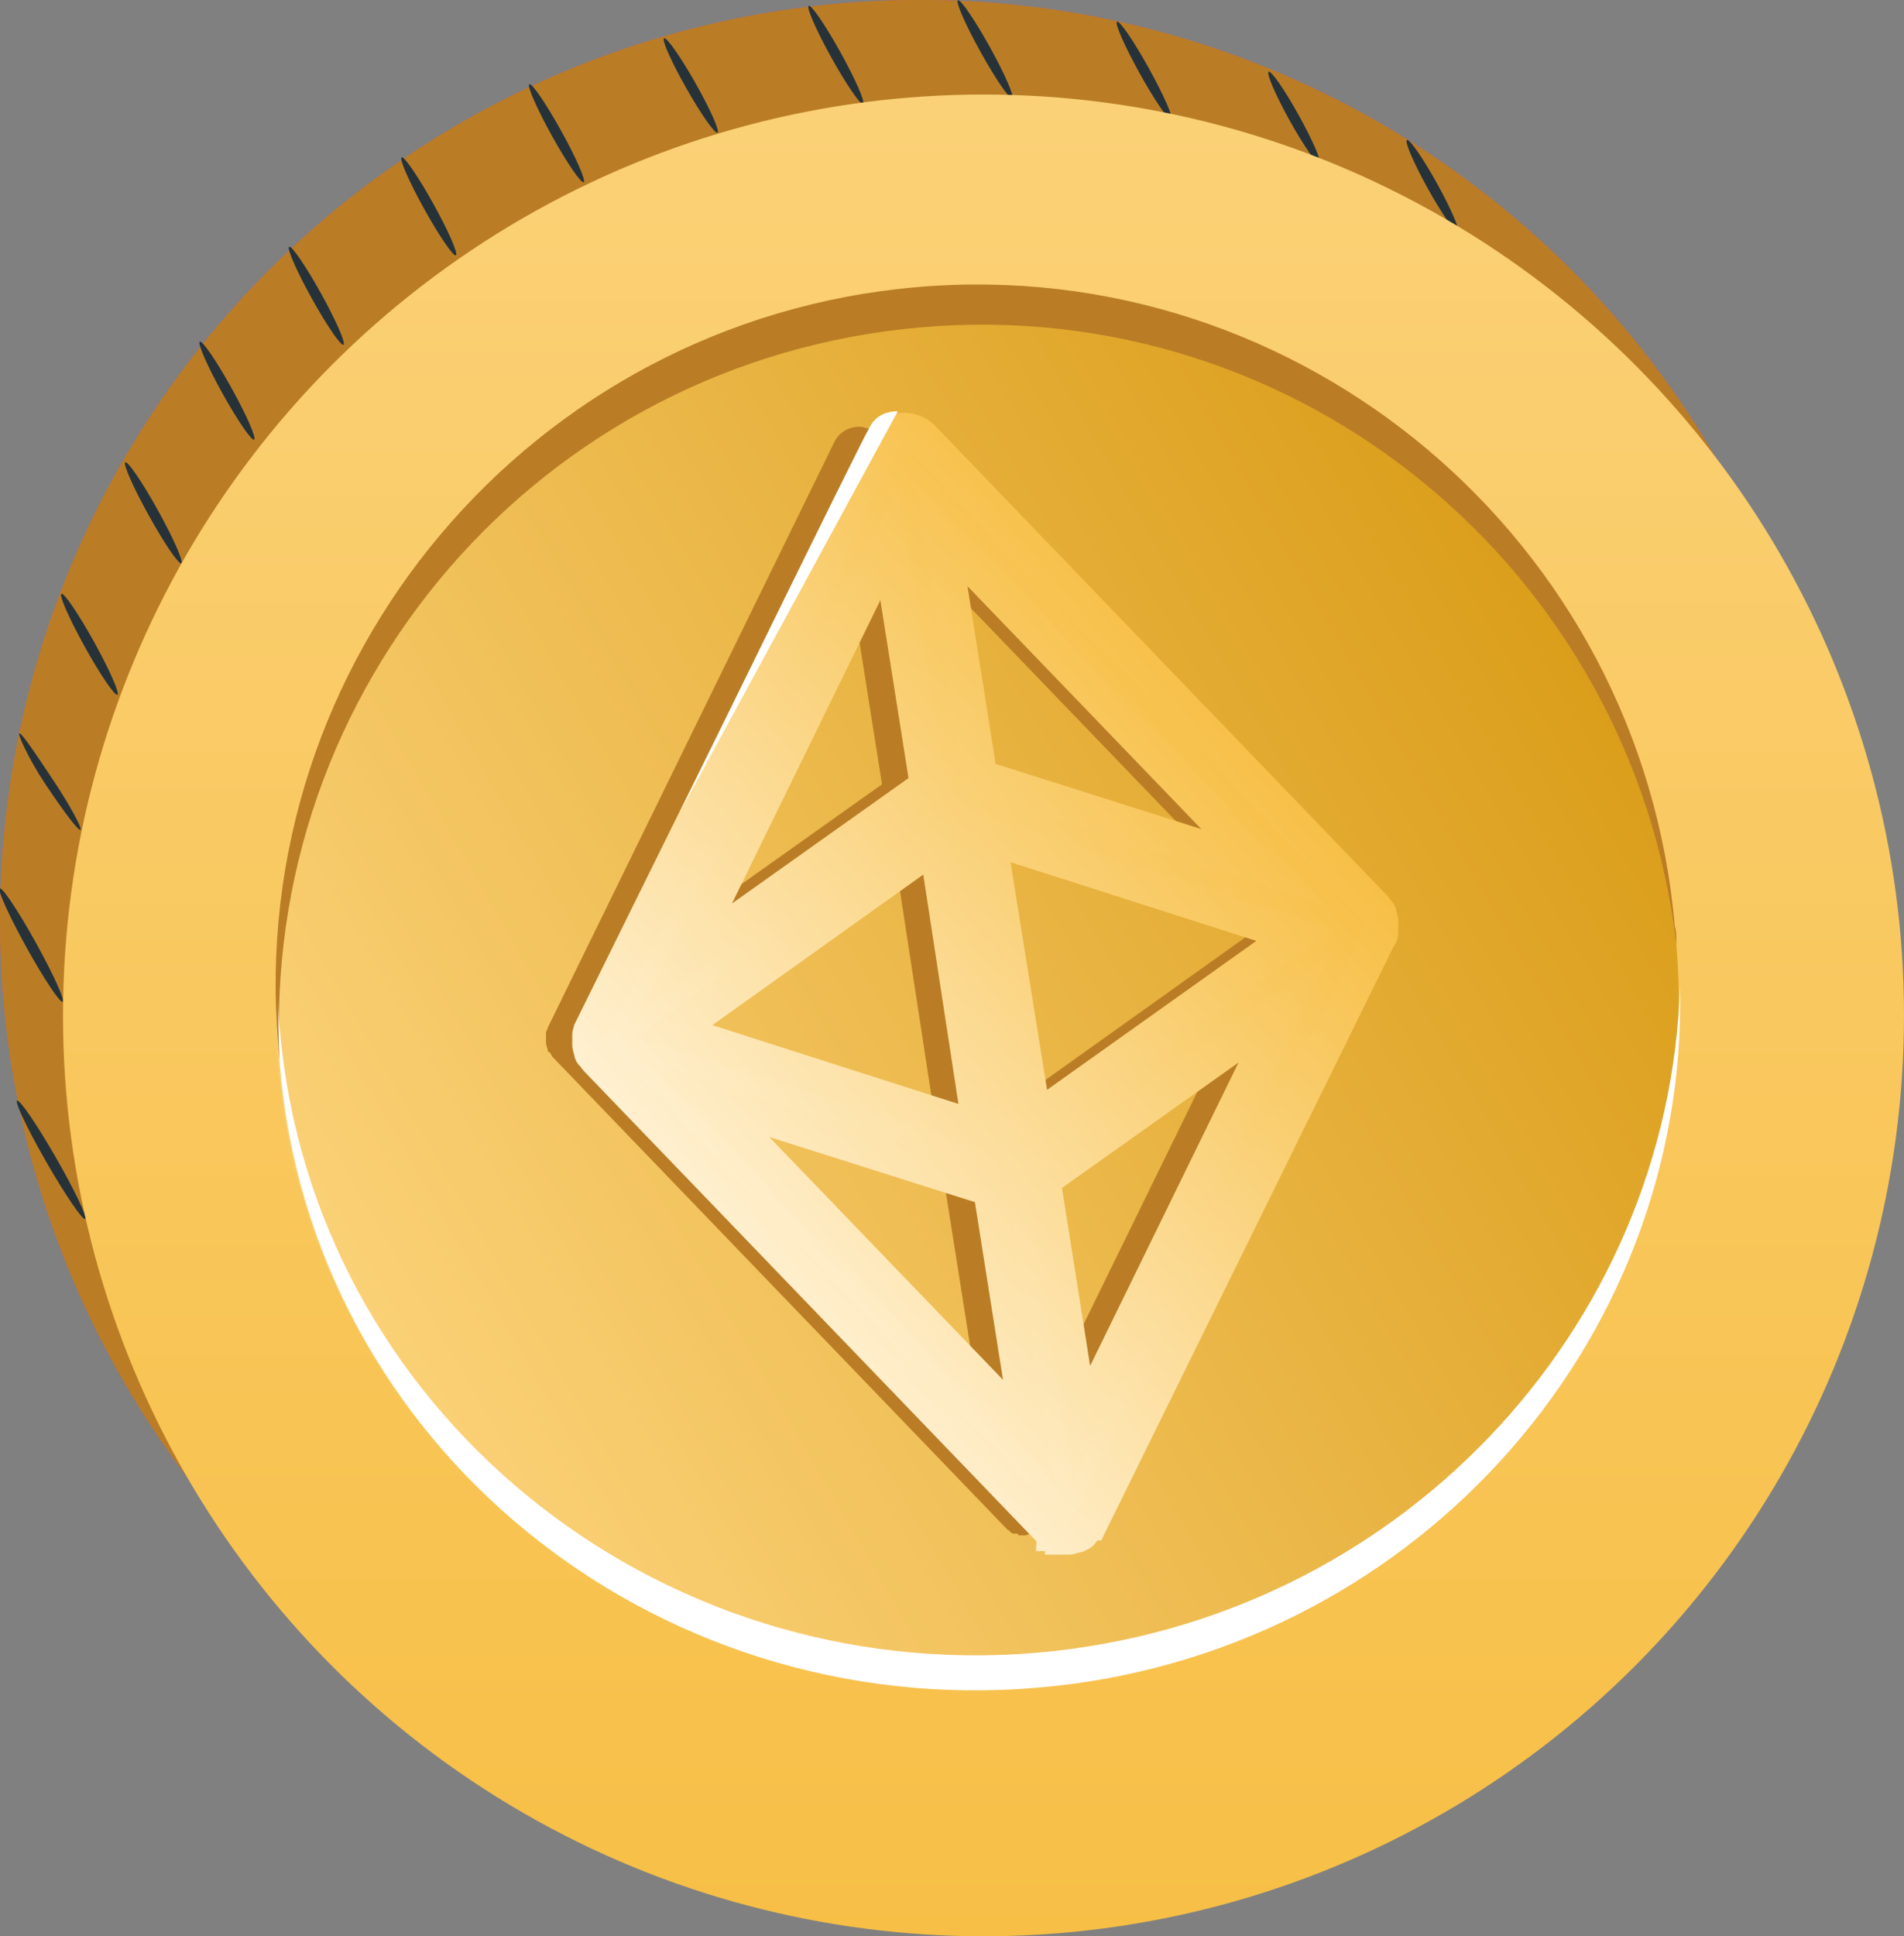 <?xml version="1.0" encoding="utf-8"?>
<!-- Generator: Adobe Illustrator 21.1.0, SVG Export Plug-In . SVG Version: 6.00 Build 0)  -->
<svg version="1.1" xmlns="http://www.w3.org/2000/svg" xmlns:xlink="http://www.w3.org/1999/xlink" x="0px" y="0px"
	 viewBox="0 0 108.8 110.6" style="enable-background:new 0 0 108.8 110.6;" xml:space="preserve">
<rect x="0" y="0" width="108.8" height="110.6" fill="#808080" stroke="none"/>
<style type="text/css">
	.st0{display:none;}
	.st1{display:inline;fill:#F5F5F5;}
	.st2{display:inline;fill:#E0E0E0;}
	.st3{display:inline;fill:#FFFFFF;}
	.st4{fill:#19191C;}
	.st5{fill:url(#SVGID_1_);}
	.st6{fill:url(#SVGID_2_);}
	.st7{fill:#474751;}
	.st8{fill:#111516;}
	.st9{fill:url(#SVGID_3_);}
	.st10{fill:url(#SVGID_4_);}
	.st11{fill:url(#SVGID_5_);}
	.st12{fill:url(#SVGID_6_);}
	.st13{fill:#E0E0E0;}
	.st14{fill:#EBEBEB;}
	.st15{fill:#F5F5F5;}
	.st16{fill:#FAFAFA;}
	.st17{fill:#131316;}
	.st18{fill:#27272D;}
	.st19{fill:#303035;}
	.st20{fill:#35353A;}
	.st21{display:inline;fill:#FAFAFA;}
	.st22{fill:url(#SVGID_7_);}
	.st23{fill:url(#SVGID_8_);}
	.st24{fill:url(#SVGID_9_);}
	.st25{fill:url(#SVGID_10_);}
	.st26{fill:url(#SVGID_11_);}
	.st27{fill:url(#SVGID_12_);}
	.st28{display:inline;fill:#EBEBEB;}
	.st29{display:inline;}
	.st30{fill:#263238;}
	.st31{fill:#455A64;}
	.st32{fill:#FFBE9D;}
	.st33{fill:#B78876;}
	.st34{fill:#E8505B;}
	.st35{opacity:0.3;}
	.st36{fill:#AA6550;}
	.st37{opacity:0.4;}
	.st38{fill:#FFFFFF;}
	.st39{fill:#BA7D25;}
	.st40{fill:url(#SVGID_13_);}
	.st41{fill:url(#SVGID_14_);}
	.st42{fill:url(#SVGID_15_);}
	.st43{fill:url(#SVGID_16_);}
	.st44{fill:url(#SVGID_17_);}
	.st45{fill:url(#SVGID_18_);stroke:url(#SVGID_19_);stroke-width:2;stroke-miterlimit:10;}
	.st46{fill:url(#SVGID_20_);}
	.st47{fill:url(#SVGID_21_);}
	.st48{fill:url(#SVGID_22_);}
	.st49{fill:url(#SVGID_23_);}
	.st50{fill:url(#SVGID_24_);}
	.st51{display:inline;fill:#BA7D25;}
	.st52{display:inline;fill:url(#SVGID_25_);}
	.st53{fill:url(#SVGID_26_);}
	.st54{fill:url(#SVGID_27_);}
	.st55{fill:url(#SVGID_28_);}
	.st56{fill:url(#SVGID_29_);}
	.st57{fill:#F7BF46;}
	.st58{fill:url(#SVGID_30_);}
	.st59{display:inline;fill:#E8505B;}
	.st60{display:inline;fill:#F7BF46;}
	.st61{fill:url(#SVGID_31_);}
	.st62{fill:url(#SVGID_32_);}
	.st63{fill:url(#SVGID_33_);}
	.st64{fill:url(#SVGID_34_);}
	.st65{opacity:0.2;}
</style>
<g id="Background_Complete">
	<g class="st0">
		<polygon class="st1" points="90.5,441.3 -55.7,-24.1 365.8,-24.1 254.8,441.3 		"/>
		<path class="st3" d="M19.5,147.3C19.4,146.5,5.5,117,5.5,117l-8,4.6l0.8-28.6l22.9,16.3l-7.6,4l15.1,30.5L19.5,147.3z"/>
	</g>
</g>
<g id="Layer_7">
</g>
<g id="Background_Simple" class="st0">
	<path class="st28" d="M332.7,72.7c26.5,54.1,18.5,121.8-15.3,171.7s-90,82.2-149,93.9c-42.2,8.4-87.6,6.7-126.1-12.4
		c-38.5-19.1-68.8-57.5-71.2-100.4c-0.9-16.2,2.6-33.4,13.4-45.6c17.3-19.3,46.8-20,72.7-19.2s55.4,0.2,72.8-19.1
		c13.3-14.8,15.3-36.3,22.3-54.9c12-31.7,40.8-56.5,74-63.5c22.4-4.7,46.2-1.3,66.7,8.9c14.3,7.1,26.2,18.3,34.6,31.9
		C330,68.1,332.2,71.7,332.7,72.7z"/>
</g>
<g id="Floor" class="st0">
</g>
<g id="Character" class="st0">
	<g class="st29">
	</g>
</g>
<g id="Bitcoin">
	<g>
		<g>
			<g>
				<g>
					
						<ellipse transform="matrix(0.996 -8.530524e-02 8.530524e-02 0.996 -4.294 4.677)" class="st34" cx="52.6" cy="52.6" rx="52.6" ry="52.6"/>
					
						<ellipse transform="matrix(0.996 -8.530524e-02 8.530524e-02 0.996 -4.294 4.677)" class="st39" cx="52.6" cy="52.6" rx="52.6" ry="52.6"/>
				</g>
				<g>
					<ellipse transform="matrix(0.874 -0.485 0.485 0.874 6.282 32.259)" class="st30" cx="65.4" cy="4" rx="0.3" ry="3.2"/>
				</g>
				<g>
					<ellipse transform="matrix(0.874 -0.485 0.485 0.874 6.024 36.757)" class="st30" cx="74" cy="6.7" rx="0.3" ry="3"/>
				</g>
				<g>
					<ellipse transform="matrix(0.874 -0.485 0.485 0.874 5.128 41.075)" class="st30" cx="81.9" cy="10.6" rx="0.3" ry="3"/>
				</g>
				<g>
					
						<ellipse transform="matrix(0.874 -0.485 0.485 0.874 5.727 27.674)" class="st30" cx="56.3" cy="2.8" rx="0.3" ry="3.2"/>
				</g>
				<g>
					
						<ellipse transform="matrix(0.874 -0.485 0.485 0.874 4.481 23.603)" class="st30" cx="47.8" cy="3.1" rx="0.3" ry="3.2"/>
				</g>
				<g>
					
						<ellipse transform="matrix(0.87 -0.493 0.493 0.87 2.693 20.093)" class="st30" cx="39.5" cy="4.9" rx="0.3" ry="3.1"/>
				</g>
				<g>
					
						<ellipse transform="matrix(0.874 -0.485 0.485 0.874 0.32 16.39)" class="st30" cx="31.8" cy="7.6" rx="0.3" ry="3.2"/>
				</g>
				<g>
					
						<ellipse transform="matrix(0.874 -0.485 0.485 0.874 -2.635 13.356)" class="st30" cx="24.5" cy="11.8" rx="0.3" ry="3.2"/>
				</g>
				<g>
					
						<ellipse transform="matrix(0.874 -0.485 0.485 0.874 -5.941 10.903)" class="st30" cx="18.1" cy="16.9" rx="0.3" ry="3.2"/>
				</g>
				<g>
					<ellipse transform="matrix(0.874 -0.485 0.485 0.874 -9.208 9.129)" class="st30" cx="13" cy="22.3" rx="0.3" ry="3.2"/>
				</g>
				<g>
					
						<ellipse transform="matrix(0.874 -0.485 0.485 0.874 -13.142 7.949)" class="st30" cx="8.8" cy="29.3" rx="0.3" ry="3.3"/>
				</g>
				<g>
					
						<ellipse transform="matrix(0.874 -0.485 0.485 0.874 -17.197 7.112)" class="st30" cx="5.1" cy="36.8" rx="0.3" ry="3.3"/>
				</g>
				<g>
					<path class="st30" d="M1.1,41.9C1.2,41.8,2,43,3,44.5c1,1.5,1.7,2.8,1.6,2.9c-0.1,0.1-1-1.1-2-2.6C1.6,43.3,1,41.9,1.1,41.9z"
						/>
				</g>
				<g>
					<ellipse transform="matrix(0.874 -0.485 0.485 0.874 -25.979 7.662)" class="st30" cx="1.8" cy="54" rx="0.3" ry="3.7"/>
				</g>
				<g>
					
						<ellipse transform="matrix(0.867 -0.499 0.499 0.867 -32.626 10.3)" class="st30" cx="2.9" cy="66.2" rx="0.3" ry="3.9"/>
				</g>
			</g>
			<linearGradient id="SVGID_1_" gradientUnits="userSpaceOnUse" x1="56.202" y1="5.417" x2="56.202" y2="110.583">
				<stop  offset="0" style="stop-color:#FBD177"/>
				<stop  offset="1" style="stop-color:#F7BF46"/>
			</linearGradient>
			<circle class="st5" cx="56.2" cy="58" r="52.6"/>
			<linearGradient id="SVGID_2_" gradientUnits="userSpaceOnUse" x1="21.368" y1="77.418" x2="90.471" y2="37.522">
				<stop  offset="0" style="stop-color:#FBD177"/>
				<stop  offset="1" style="stop-color:#DB9E1B"/>
			</linearGradient>
			<path class="st6" d="M95.8,54.1c1.8,21.5-14.5,40.5-36.6,42.3c-22,1.9-41.4-14-43.3-35.5c-1.8-21.5,14.5-40.5,36.6-42.3
				C74.6,16.7,94,32.6,95.8,54.1z"/>
			<path class="st39" d="M52.6,18.7c21.7-1.9,40.7,13.9,43.2,35.3c0-0.4,0-0.8-0.1-1.1c-1.9-22-21.3-38.4-43.3-36.5
				c-22,1.9-38.4,21.3-36.5,43.3c0,0.4,0.1,0.8,0.1,1.1C14.8,39.3,30.9,20.6,52.6,18.7z"/>
		</g>
		<path class="st39" d="M76.2,53.4C76.2,53.4,76.2,53.4,76.2,53.4c0.1-0.1,0.1-0.2,0.1-0.3c0,0,0-0.1,0-0.1c0-0.1,0-0.3,0-0.4
			c0,0,0,0,0-0.1c0-0.1-0.1-0.3-0.1-0.4c0,0,0-0.1-0.1-0.1c-0.1-0.1-0.1-0.2-0.2-0.3c0,0,0,0,0,0L50.1,24.8c0,0,0,0,0,0l0,0
			c0,0,0,0,0,0c-0.3-0.3-0.8-0.5-1.3-0.4c-0.5,0.1-0.9,0.4-1.1,0.8c0,0,0,0,0,0l0,0c0,0,0,0,0,0L31.3,58.7c0,0,0,0,0,0
			c0,0.1-0.1,0.2-0.1,0.3c0,0,0,0.1,0,0.1c0,0.1,0,0.3,0,0.4c0,0,0,0,0,0.1c0,0.1,0.1,0.3,0.1,0.4c0,0,0,0.1,0.1,0.1
			c0.1,0.1,0.1,0.2,0.2,0.3c0,0,0,0,0,0l25.8,26.8c0,0,0,0,0,0l0,0c0,0,0,0,0,0c0.1,0.1,0.1,0.1,0.2,0.2c0,0,0.1,0,0.1,0.1
			c0.1,0,0.1,0.1,0.2,0.1c0,0,0.1,0,0.1,0c0.1,0,0.2,0,0.2,0.1c0,0,0.1,0,0.1,0c0.1,0,0.2,0,0.3,0c0.1,0,0.2-0.1,0.3-0.1
			c0,0,0.1,0,0.1,0c0.1,0,0.1-0.1,0.2-0.1c0,0,0.1,0,0.1-0.1c0.1-0.1,0.1-0.1,0.2-0.2c0,0,0,0,0.1-0.1c0.1-0.1,0.1-0.2,0.2-0.2
			c0,0,0,0,0,0l0,0c0,0,0,0,0,0L76.2,53.4z M53.5,64.4L36,58.8l15-10.7L53.5,64.4z M54,47.7l17.5,5.6l-15,10.7L54,47.7z M53.5,44.3
			l-2.2-13.9l18.3,19L53.5,44.3z M50.4,44.8l-13.8,9.8l11.6-23.7L50.4,44.8z M54,67.8l2.2,13.9l-18.3-19L54,67.8z M57,67.3l13.8-9.8
			L59.2,81.2L57,67.3z"/>
		
			<linearGradient id="SVGID_3_" gradientUnits="userSpaceOnUse" x1="39.314" y1="66.407" x2="73.254" y2="45.924" gradientTransform="matrix(0.988 -0.154 0.154 0.988 -8.01 9.36)">
			<stop  offset="0" style="stop-color:#FFF0D0"/>
			<stop  offset="1" style="stop-color:#F7BF46"/>
		</linearGradient>
		<linearGradient id="SVGID_4_" gradientUnits="userSpaceOnUse" x1="40.328" y1="69.537" x2="72.227" y2="42.77">
			<stop  offset="0" style="stop-color:#FFF0D0"/>
			<stop  offset="1" style="stop-color:#F7BF46"/>
		</linearGradient>
		<path style="fill:url(#SVGID_3_);stroke:url(#SVGID_4_);stroke-width:2;stroke-miterlimit:10;" d="M78.8,53.5
			C78.8,53.5,78.8,53.5,78.8,53.5c0.1-0.1,0.1-0.2,0.1-0.3c0,0,0-0.1,0-0.1c0-0.1,0-0.3,0-0.4c0,0,0,0,0-0.1c0-0.1-0.1-0.3-0.1-0.4
			c0,0,0-0.1-0.1-0.1c-0.1-0.1-0.1-0.2-0.2-0.3c0,0,0,0,0,0L52.7,25c0,0,0,0,0,0l0,0c0,0,0,0,0,0c-0.3-0.3-0.8-0.5-1.3-0.4
			c-0.5,0.1-0.9,0.4-1.1,0.8c0,0,0,0,0,0l0,0c0,0,0,0,0,0L33.8,58.8c0,0,0,0,0,0c0,0.1-0.1,0.2-0.1,0.3c0,0,0,0.1,0,0.1
			c0,0.1,0,0.3,0,0.4c0,0,0,0,0,0.1c0,0.1,0.1,0.3,0.1,0.4c0,0,0,0.1,0.1,0.1c0.1,0.1,0.1,0.2,0.2,0.3c0,0,0,0,0,0l25.8,26.8
			c0,0,0,0,0,0l0,0c0,0,0,0,0,0c0.1,0.1,0.1,0.1,0.2,0.2c0,0,0.1,0,0.1,0.1c0.1,0,0.1,0.1,0.2,0.1c0,0,0.1,0,0.1,0
			c0.1,0,0.2,0,0.2,0.1c0,0,0.1,0,0.1,0c0.1,0,0.2,0,0.3,0c0.1,0,0.2-0.1,0.3-0.1c0,0,0.1,0,0.1,0c0.1,0,0.1-0.1,0.2-0.1
			c0,0,0.1,0,0.1-0.1c0.1-0.1,0.1-0.1,0.2-0.2c0,0,0,0,0.1-0.1c0.1-0.1,0.1-0.2,0.2-0.2c0,0,0,0,0,0l0,0c0,0,0,0,0,0L78.8,53.5z
			 M56,64.5l-17.5-5.6l15-10.7L56,64.5z M56.5,47.8L74,53.4L59.1,64L56.5,47.8z M56,44.4l-2.2-13.9l18.3,19L56,44.4z M53,44.9
			l-13.8,9.8L50.8,31L53,44.9z M56.6,67.9l2.2,13.9l-18.3-19L56.6,67.9z M59.6,67.4l13.8-9.8L61.8,81.3L59.6,67.4z"/>
		<path class="st38" d="M38.9,46.3l12.4-22.8c0,0-1.1-0.1-1.6,0.9C49.1,25.4,38.9,46.3,38.9,46.3z"/>
		<path class="st38" d="M59.3,94.4c-22,1.9-41.4-14-43.3-35.5c-0.1-0.8-0.1-1.5-0.1-2.3c0,1.4,0,2.8,0.1,4.3
			c1.8,21.5,21.2,37.4,43.3,35.5C80.5,94.6,96.5,76.9,96,56.3C95.4,76,79.8,92.6,59.3,94.4z"/>
	</g>
</g>
<g id="Plant" class="st0">
</g>
</svg>

